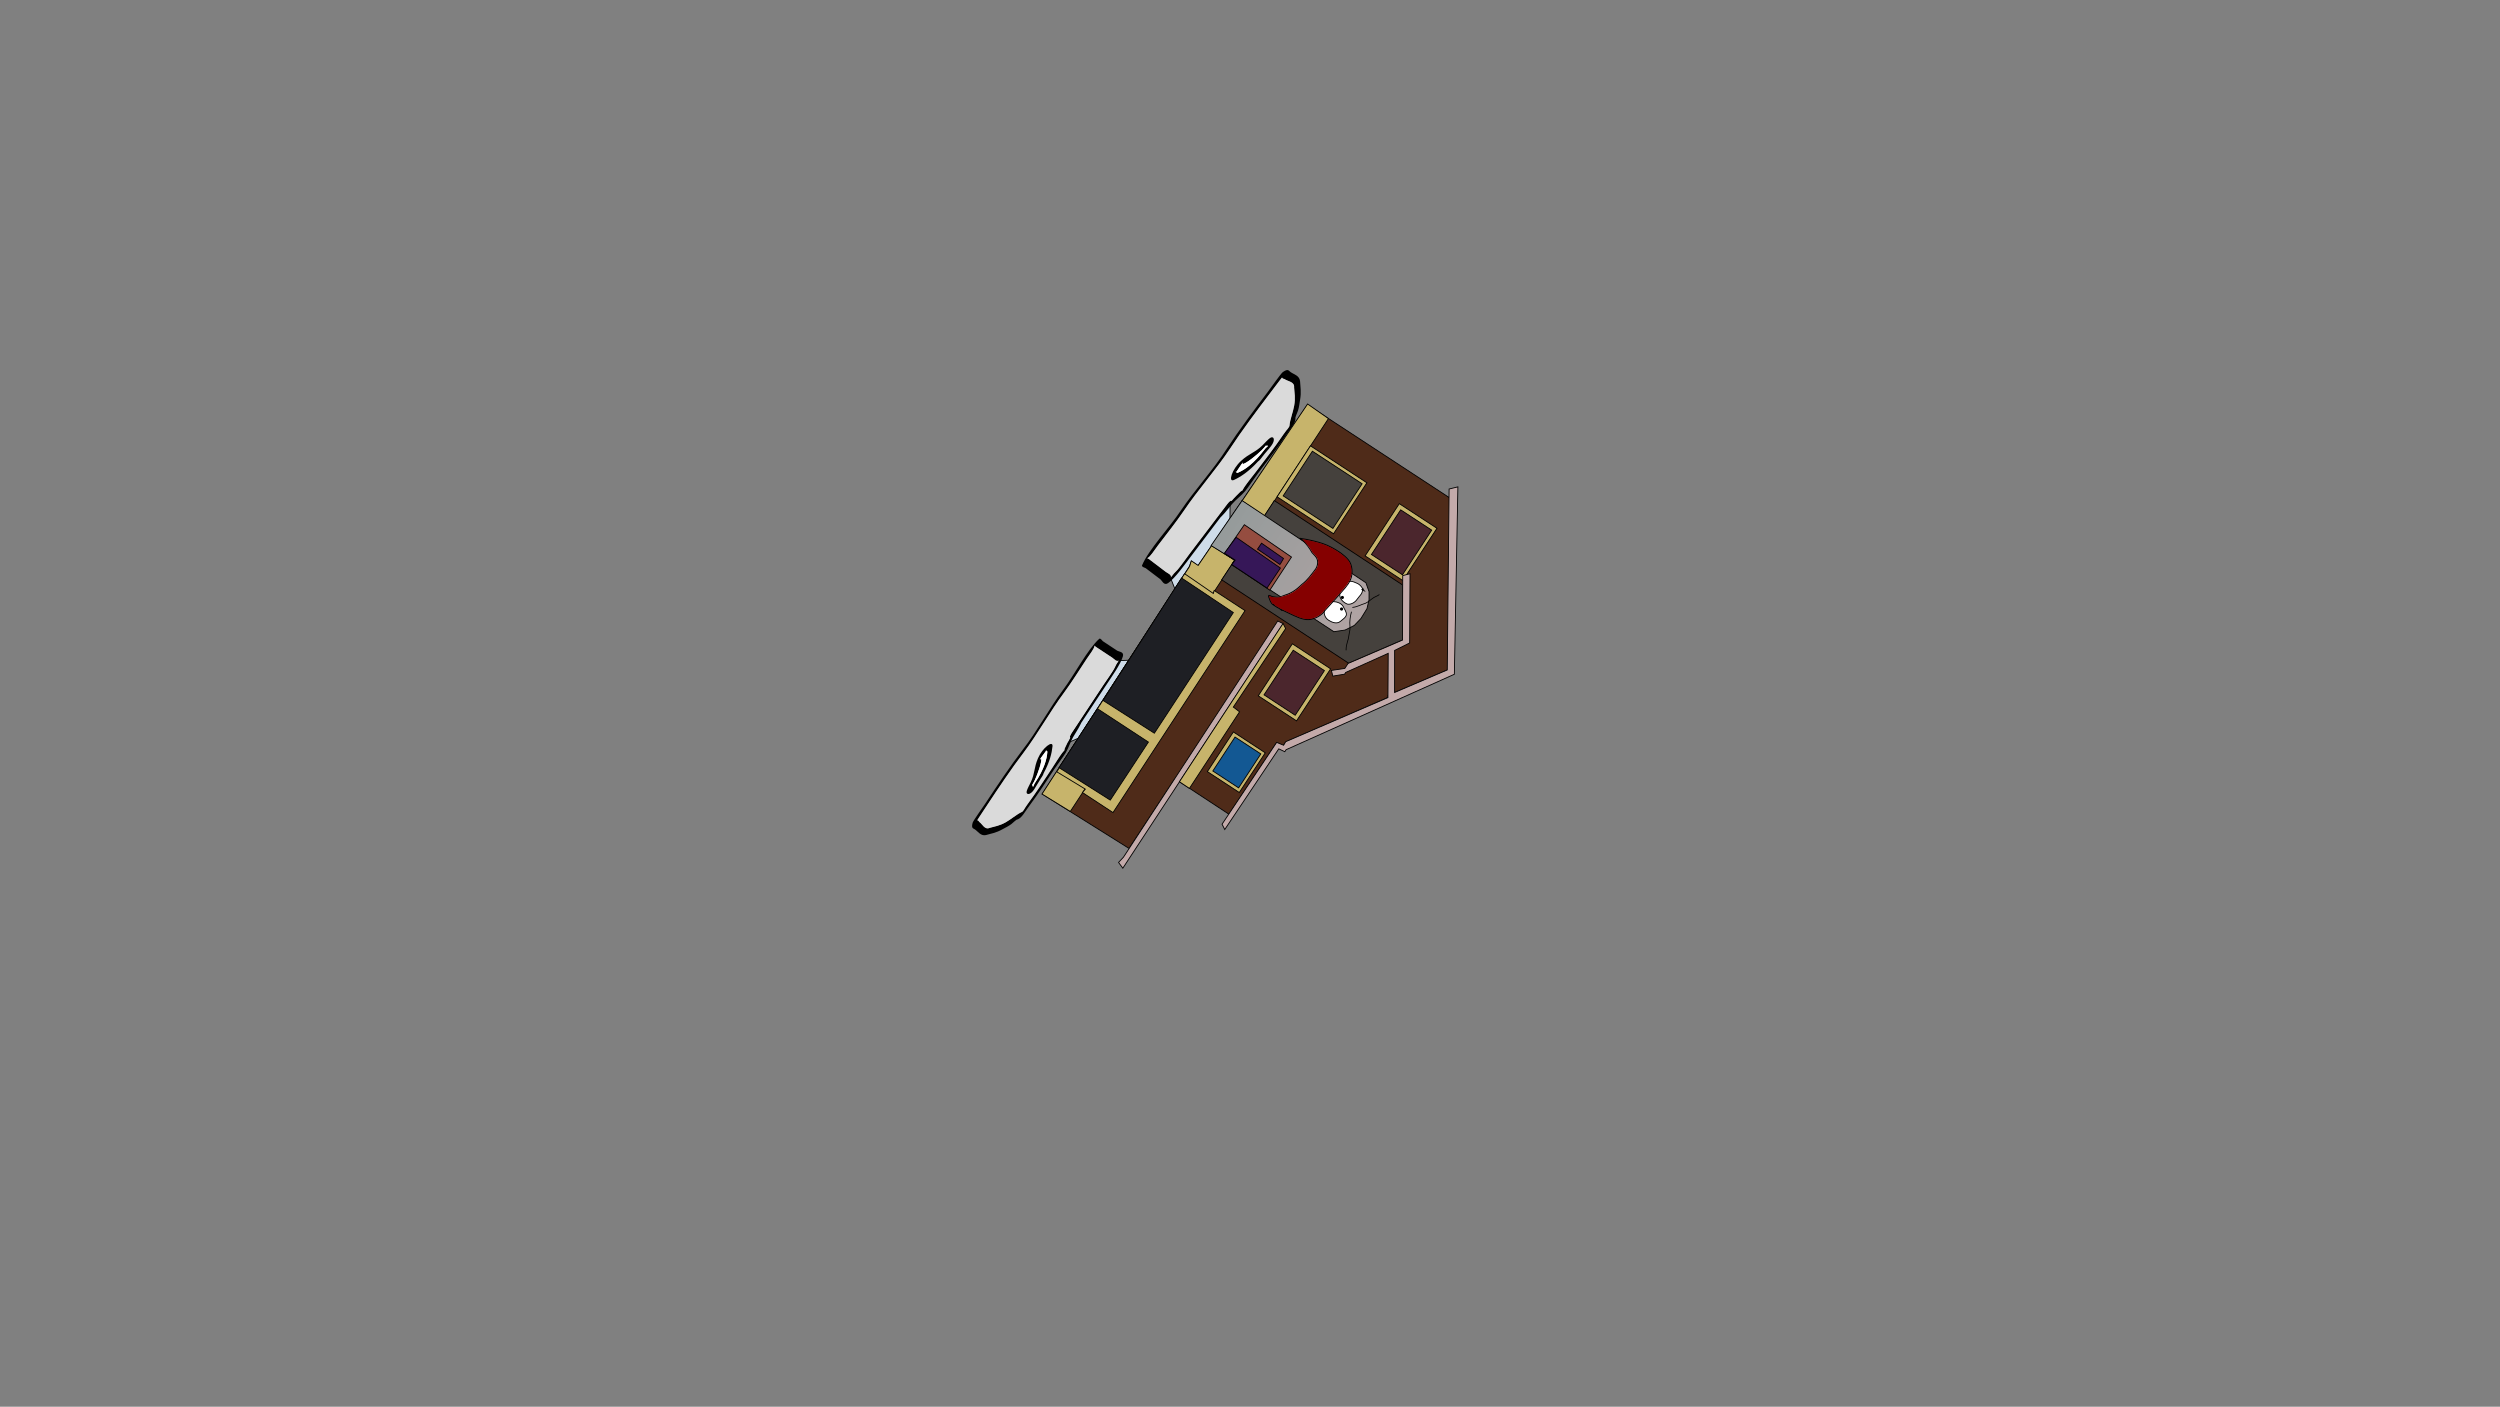 <svg version="1.1" xmlns="http://www.w3.org/2000/svg" xmlns:xlink="http://www.w3.org/1999/xlink" width="2878.25" height="1619.58" viewBox="0,0,2878.25,1619.58"><rect x="0" y="0" width="2878.25" height="1619.58" fill="#808080" stroke="none"/><defs><linearGradient x1="451.859" y1="78.639" x2="292.612" y2="-25.628" gradientUnits="userSpaceOnUse" id="color-1"><stop offset="0" stop-color="#b0a3a3"/><stop offset="1" stop-color="#959b9b"/></linearGradient></defs><g transform="translate(1117.373,629.809)"><g data-paper-data="{&quot;isPaintingLayer&quot;:true}" fill-rule="nonzero" stroke-linejoin="miter" stroke-miterlimit="10" stroke-dasharray="" stroke-dashoffset="0" style="mix-blend-mode: normal"><path d="M-1117.373,989.77v-1619.58h2878.25v1619.58z" fill="none" stroke="#000000" stroke-width="0" stroke-linecap="butt"/><g><path d="M158.215,131.185l39.65,-1.423l-4.308,59.639l-90.287,39.838z" data-paper-data="{&quot;index&quot;:null}" fill="#cedce9" stroke="#000000" stroke-width="1" stroke-linecap="round"/><path d="M111.277,225.868c1.075,-2.256 2.25,-4.396 3.458,-6.485c-0.053,-0.016 -0.104,-0.039 -0.153,-0.071c-1.178,-0.778 1.598,-4.983 1.598,-4.983c12.264,-18.57 24.528,-37.139 36.792,-55.709c3.156,-4.779 11.543,-16.316 13.166,-20.306c0.935,-2.298 1.935,-3.725 3.6,-6.362c0.188,-0.298 0.528,-0.84 0.831,-1.317c-2.165,2.183 -6.012,-2.104 -7.312,-2.963c-5.499,-3.632 -10.998,-7.263 -16.496,-10.895c-0.982,-0.648 -1.964,-1.297 -2.946,-1.945c-0.393,-0.259 -1.024,-1.738 -1.178,-0.778c-0.589,3.652 -4.897,8.692 -9.13,15.105c-8.343,12.642 -16.9,26.423 -25.735,38.415c-16.241,21.828 -30.306,47.54 -46.573,69.092c-13.835,18.062 -28.927,40.654 -41.813,60.166c-3.24,4.905 -6.479,9.81 -9.719,14.716c-0.487,0.738 -1.225,1.915 -1.987,3.135c1.402,-0.808 2.029,1.421 2.85,1.964c3.068,2.026 5.936,9.19 11.668,6.506c5.976,-1.77 10.861,-2.16 18.488,-6.45c5.627,-3.165 12.736,-9.181 17.8,-11.53c2.727,-0.959 2.821,-3.368 7.292,-9.403c9.893,-13.355 18.908,-27.349 28.357,-41.656c3.444,-5.215 7.473,-11.96 11.107,-16.818c0.767,-1.025 2.324,-2.877 3.507,-4.253c-2.41,2.356 1.156,-4.297 2.527,-7.176zM155.329,160.176c-9.269,14.034 -18.538,28.069 -27.806,42.103c-0.211,0.442 -0.421,0.885 -0.632,1.327c-2.775,5.826 -6.152,10.51 -8.835,15.299c-3.656,6.527 -4.58,11.265 -8.457,17.93c-2.227,3.829 -9.652,13.604 -13.107,18.835c-9.368,14.184 -18.498,28.503 -28.357,41.656c-5.538,7.389 -8.937,14.48 -14.042,16.274c-1.387,-0.154 -4.838,3.662 -7.101,5.355c-3.459,2.587 -7.137,4.231 -10.22,5.965c-7.643,4.298 -12.973,4.887 -19.098,6.702c-6.024,1.258 -8.936,-4.082 -12.698,-6.567c-2.08,-1.373 -4.318,-1.172 -2.526,-7.706c0.625,-2.279 12.671,-19.187 14.578,-22.073c13.292,-20.126 28.972,-43.543 43.23,-62.159c15.919,-20.284 30.409,-47.373 46.29,-68.718c12.924,-17.117 28.128,-46.67 41.64,-58.754c1.338,-1.196 3.496,2.309 4.124,2.724c5.499,3.632 10.998,7.263 16.496,10.895c1.838,1.214 8.138,1.221 6.609,6.512c-2.667,9.233 -12.688,23.19 -20.091,34.4z" data-paper-data="{&quot;index&quot;:null}" fill="#000000" stroke="none" stroke-width="1" stroke-linecap="butt"/><path d="M114.83,219.362c-1.208,2.089 -2.398,4.254 -3.472,6.51c-1.371,2.879 -4.953,9.557 -2.543,7.201c-1.183,1.377 -2.751,3.245 -3.518,4.27c-3.634,4.858 -7.705,11.66 -11.149,16.875c-9.448,14.306 -18.54,28.379 -28.433,41.735c-4.471,6.036 -4.578,8.454 -7.305,9.413c-5.064,2.349 -12.212,8.385 -17.839,11.55c-7.626,4.289 -12.54,4.673 -18.516,6.443c-5.731,2.684 -8.607,-4.513 -11.675,-6.539c-0.821,-0.542 -1.447,-2.782 -2.849,-1.974c0.762,-1.22 1.5,-2.399 1.987,-3.137c3.24,-4.905 6.481,-9.821 9.721,-14.727c12.887,-19.512 28.019,-42.21 41.853,-60.272c16.266,-21.552 30.49,-47.479 46.731,-69.307c8.835,-11.992 17.432,-25.803 25.774,-38.445c4.232,-6.413 8.547,-11.456 9.135,-15.108c0.155,-0.96 0.789,0.517 1.182,0.776c0.982,0.648 1.973,1.293 2.955,1.941c5.499,3.632 11.036,7.276 16.535,10.907c1.3,0.859 5.151,5.166 7.315,2.983c-0.304,0.477 -0.644,1.02 -0.832,1.318c-1.665,2.636 -2.665,4.068 -3.6,6.366c-1.623,3.99 -10.012,15.541 -13.168,20.32c-12.264,18.57 -24.57,37.254 -36.834,55.824c0,0 -2.788,4.226 -1.61,5.005c0.048,0.032 0.099,0.056 0.153,0.072z" data-paper-data="{&quot;noHover&quot;:false,&quot;origItem&quot;:[&quot;Path&quot;,{&quot;applyMatrix&quot;:true,&quot;segments&quot;:[[[579.60736,595.76373],[0.95609,-0.20262],[0.00646,0.07548]],[[579.61718,596],[0,-0.08208],[0,2]],[[577.61718,598],[0,0],[-8.83333,0]],[[551.11718,598],[8.83333,0],[-2.27308,0]],[[541.51161,598.28885],[1.67648,-1.19621],[-0.96568,0.68904]],[[538.61718,599],[1.23739,-0.09027],[-0.13966,0.01019]],[[537.99901,599.04541],[0.22447,-0.0134],[1.19653,0.85421]],[[538.61718,610],[0,-2.20646],[0,9.33333]],[[538.61718,638],[0,-9.33333],[0,1.66667]],[[538.61718,643],[0,-1.66667],[0,0.66667]],[[538.61718,645],[-0.35177,0.56631],[1.33831,-2.15456]],[[545.61718,644],[-3.04994,0.00386],[6.01206,-0.00761]],[[563.97058,644.43107],[-5.90478,-1.08158],[10.78253,2.15651]],[[597.04254,645.54479],[-10.6965,-2.40266],[9.00888,2.25222]],[[626.11718,648],[-9.28168,0],[2.33333,0]],[[633.11718,648],[-2.33333,0],[0.35109,0]],[[634.59021,647.90091],[-0.5707,0.05184],[-0.57412,-1.02596]],[[634.61718,643],[0,1.39387],[0,-5.20707]],[[634.21982,624.13246],[2.14282,4.67827],[-1.8936,-5.6808]],[[628.03948,607.31672],[3.08887,5.66543],[-2.2791,-4.1802]],[[620.32688,595.27881],[1.8857,4.15235],[-0.91417,-2.47477]],[[615.61718,594],[2.9771,0.57275],[-6.58756,-1.26734]],[[595.61718,593],[6.8054,0],[-2.48058,0]],[[587.61718,593],[2.40395,0.50364],[-0.50743,-0.10631]],[[585.44122,592.1748],[0.71481,0.32365],[1.30749,1.01011]],[[582.51161,594.78885],[1.25365,-0.62682],[-0.98239,0.4912]]],&quot;closed&quot;:true}],&quot;index&quot;:null}" fill="#dadada" stroke="none" stroke-width="1" stroke-linecap="butt"/><path d="M71.583,275.451c0.137,0.09 0.404,0.183 0.665,0.276c0.052,-0.277 0.187,-0.651 0.396,-1.11c0.468,-1.48 1.716,-3.37 1.716,-3.37c10.577,-16.015 13.558,-27.331 14.006,-35.165c0.067,-0.913 -0.422,-1.151 -0.839,-1.426c-0.119,-0.078 -0.281,-0.244 -0.447,-0.417c0.035,0.084 0.017,0.224 -0.092,0.461c-0.482,1.048 -6.838,8.723 -6.992,10.078c-0.046,0.407 1.172,-1.374 1.281,-1.159c1.343,2.64 -3.96,17.738 -7.272,24.693c-0.859,1.804 -1.97,3.74 -3.137,5.623c0.792,-0.514 0.318,1.254 0.716,1.517zM86.997,234.151c-0.356,-0.372 -0.7,-0.721 -0.649,-0.275c0.035,0.305 0.454,0.175 0.649,0.275zM94.387,229.256c-0.794,8.106 -3.177,18.009 -10.263,31.216c-0.26,1.508 -1.854,3.922 -1.854,3.922l-1.388,2.102c-3.144,4.76 -4.342,7.585 -7.719,12.698c-4.69,7.101 -9.734,6.133 -8.44,1.655c0.816,-2.826 3.058,-6.743 4.69,-10.17c4.831,-10.144 3.367,-16.058 8.226,-27.459c5.15,-12.084 17.271,-21.128 16.748,-13.964z" data-paper-data="{&quot;index&quot;:null}" fill="#000000" stroke="none" stroke-width="1" stroke-linecap="butt"/><path d="M72.185,275.909c-0.262,-0.093 -0.539,-0.178 -0.675,-0.268c-0.398,-0.263 0.058,-2.019 -0.735,-1.505c1.167,-1.883 2.29,-3.826 3.149,-5.63c3.312,-6.956 8.673,-22.105 7.33,-24.745c-0.109,-0.215 -1.299,1.298 -1.253,0.891c0.154,-1.355 6.573,-9.092 7.055,-10.139c0.109,-0.237 0.126,-0.376 0.091,-0.46c0.166,0.173 0.336,0.332 0.455,0.411c0.417,0.276 0.926,0.501 0.86,1.414c-0.449,7.835 -3.581,19.53 -14.157,35.545c0,0 -1.256,1.897 -1.724,3.377c-0.208,0.459 -0.344,0.834 -0.396,1.11z" data-paper-data="{&quot;noHover&quot;:false,&quot;origItem&quot;:[&quot;Path&quot;,{&quot;applyMatrix&quot;:true,&quot;segments&quot;:[[[607.563,601.99816],[0.02649,0.38155],[-0.10299,0.15484]],[[607.10872,602.39727],[0.1976,-0.11227],[-0.59254,0.60273]],[[605.61718,603],[0,0],[-7.618,0]],[[590.90604,613.89443],[2.69308,-5.58508],[-0.31682,0.63364]],[[590.61718,616],[0,-0.70843],[0,0.20156]],[[590.57685,616.85325],[0.02106,-0.33136],[0.02013,-0.10671]],[[590.74964,616.60263],[-0.10238,0.05628],[0.45234,-0.24865]],[[595.61718,617],[-0.48256,0.87548],[0.14503,-0.26312]],[[594.95308,616.3906],[-0.04725,0.29671],[0.58086,-3.64773]],[[604.72276,605.71115],[-3.02833,1.51416],[0.78545,-0.39273]],[[607.27135,605.03032],[-0.87898,0.0905],[-0.34365,-0.53523]],[[607.61718,603],[0,0.6759],[0,-0.23192]]],&quot;closed&quot;:true}],&quot;index&quot;:null}" fill="#ffffff" stroke="none" stroke-width="1" stroke-linecap="butt"/><path d="M298.772,-52.57l-0.41,98.685l-52.94,27.798l-14.551,-36.91z" data-paper-data="{&quot;index&quot;:null}" fill="#cedce9" stroke="#000000" stroke-width="1" stroke-linecap="round"/><path d="M305.804,-58.931c2.422,-2.41 7.875,-8.38 6.352,-5.107c0.97,-1.685 2.287,-3.917 3.05,-5.057c3.616,-5.401 8.999,-11.871 13.043,-17.206c11.096,-14.637 22.029,-28.725 32.006,-43.473c4.509,-6.665 6.909,-7.617 6.908,-10.714c0.572,-5.953 4.123,-15.277 5.319,-22.089c1.621,-9.232 0.277,-14.308 -0.059,-20.976c0.674,-6.746 -7.586,-7.096 -10.725,-9.476c-0.84,-0.637 -3.316,-0.478 -2.998,-2.181c-0.962,1.204 -1.889,2.368 -2.461,3.123c-3.804,5.019 -7.609,10.037 -11.413,15.056c-15.133,19.963 -32.593,43.25 -45.924,63.655c-15.991,24.104 -36.97,47.463 -53.25,71.639c-8.975,13.194 -19.857,26.744 -29.664,39.671c-4.975,6.558 -8.535,12.705 -12.016,14.599c-0.915,0.498 0.804,0.609 1.206,0.914c1.005,0.762 2.009,1.523 3.014,2.285c5.626,4.265 11.252,8.529 16.877,12.794c1.33,1.008 7.031,3.371 5.595,6.335c0.374,-0.477 0.801,-1.013 1.035,-1.309c2.072,-2.62 3.158,-4.138 5.148,-5.9c3.454,-3.059 12.129,-15.639 15.835,-20.528c14.402,-18.999 28.804,-37.997 43.206,-56.996c0,0 3.261,-4.302 4.466,-3.388c0.049,0.038 0.091,0.081 0.126,0.129c1.681,-1.964 3.425,-3.913 5.323,-5.801zM255.094,8.952c-8.694,11.469 -19.233,26.56 -27.614,32.539c-4.803,3.426 -7.051,-2.936 -8.932,-4.362c-5.626,-4.265 -11.252,-8.529 -16.877,-12.794c-0.642,-0.487 -4.952,-1.421 -4.219,-3.198c7.404,-17.952 31.859,-43.829 44.558,-62.978c15.919,-23.64 38.138,-47.92 52.972,-71.221c13.739,-21.031 31.825,-45.206 47.434,-65.796c2.239,-2.954 15.039,-21.141 17.119,-22.583c5.965,-4.135 6.558,-1.802 8.686,-0.189c3.848,2.917 10.281,3.96 11.152,10.495c0.345,6.835 1.646,12.43 0.021,21.682c-0.655,3.732 -1.008,8.033 -2.392,12.449c-0.906,2.889 -3.534,7.734 -2.885,9.081c0.002,5.797 -5.954,11.753 -11.45,19.978c-9.784,14.641 -21.005,28.961 -32.006,43.473c-4.057,5.352 -11.294,16.332 -14.37,19.945c-5.356,6.289 -9.815,8.908 -15.11,14.925c-3.885,4.415 -7.417,9.494 -12.317,14.37c-0.372,0.37 -0.744,0.74 -1.116,1.111c-10.885,14.359 -21.769,28.717 -32.654,43.076z" data-paper-data="{&quot;index&quot;:null}" fill="#000000" stroke="none" stroke-width="1" stroke-linecap="butt"/><path d="M300.494,-53.026c-0.035,-0.048 -0.077,-0.091 -0.127,-0.129c-1.206,-0.914 -4.484,3.407 -4.484,3.407c-14.402,18.999 -28.905,38.08 -43.307,57.079c-3.706,4.889 -12.395,17.475 -15.849,20.534c-1.99,1.762 -3.08,3.282 -5.152,5.902c-0.234,0.296 -0.662,0.832 -1.036,1.309c1.436,-2.964 -4.287,-5.322 -5.617,-6.331c-5.626,-4.265 -11.278,-8.564 -16.904,-12.828c-1.005,-0.762 -2.009,-1.534 -3.013,-2.296c-0.402,-0.305 -2.12,-0.421 -1.205,-0.918c3.481,-1.894 7.042,-8.048 12.017,-14.606c9.807,-12.927 20.704,-26.527 29.68,-39.721c16.28,-24.176 37.419,-47.773 53.411,-71.876c13.331,-20.405 30.883,-43.77 46.016,-63.733c3.804,-5.019 7.619,-10.043 11.423,-15.061c0.572,-0.755 1.502,-1.92 2.463,-3.124c-0.318,1.704 2.168,1.54 3.008,2.177c3.139,2.379 11.435,2.725 10.761,9.471c0.337,6.668 1.697,11.77 0.076,21.002c-1.196,6.812 -4.754,16.181 -5.325,22.134c0.001,3.097 -2.405,4.066 -6.913,10.731c-9.977,14.747 -20.963,28.941 -32.058,43.578c-4.044,5.335 -9.47,11.868 -13.086,17.268c-0.763,1.14 -2.093,3.389 -3.063,5.074c1.523,-3.274 -3.95,2.722 -6.372,5.131c-1.898,1.889 -3.662,3.861 -5.343,5.825z" data-paper-data="{&quot;noHover&quot;:false,&quot;origItem&quot;:[&quot;Path&quot;,{&quot;applyMatrix&quot;:true,&quot;segments&quot;:[[[579.60736,595.76373],[0.95609,-0.20262],[0.00646,0.07548]],[[579.61718,596],[0,-0.08208],[0,2]],[[577.61718,598],[0,0],[-8.83333,0]],[[551.11718,598],[8.83333,0],[-2.27308,0]],[[541.51161,598.28885],[1.67648,-1.19621],[-0.96568,0.68904]],[[538.61718,599],[1.23739,-0.09027],[-0.13966,0.01019]],[[537.99901,599.04541],[0.22447,-0.0134],[1.19653,0.85421]],[[538.61718,610],[0,-2.20646],[0,9.33333]],[[538.61718,638],[0,-9.33333],[0,1.66667]],[[538.61718,643],[0,-1.66667],[0,0.66667]],[[538.61718,645],[-0.35177,0.56631],[1.33831,-2.15456]],[[545.61718,644],[-3.04994,0.00386],[6.01206,-0.00761]],[[563.97058,644.43107],[-5.90478,-1.08158],[10.78253,2.15651]],[[597.04254,645.54479],[-10.6965,-2.40266],[9.00888,2.25222]],[[626.11718,648],[-9.28168,0],[2.33333,0]],[[633.11718,648],[-2.33333,0],[0.35109,0]],[[634.59021,647.90091],[-0.5707,0.05184],[-0.57412,-1.02596]],[[634.61718,643],[0,1.39387],[0,-5.20707]],[[634.21982,624.13246],[2.14282,4.67827],[-1.8936,-5.6808]],[[628.03948,607.31672],[3.08887,5.66543],[-2.2791,-4.1802]],[[620.32688,595.27881],[1.8857,4.15235],[-0.91417,-2.47477]],[[615.61718,594],[2.9771,0.57275],[-6.58756,-1.26734]],[[595.61718,593],[6.8054,0],[-2.48058,0]],[[587.61718,593],[2.40395,0.50364],[-0.50743,-0.10631]],[[585.44122,592.1748],[0.71481,0.32365],[1.30749,1.01011]],[[582.51161,594.78885],[1.25365,-0.62682],[-0.98239,0.4912]]],&quot;closed&quot;:true}],&quot;index&quot;:null}" fill="#dadada" stroke="none" stroke-width="1" stroke-linecap="butt"/><path d="M341.787,-116.68c-0.407,-0.309 -2.025,0.8 -1.788,-0.184c-1.488,1.849 -3.048,3.66 -4.566,5.17c-5.85,5.821 -19.22,16.55 -22.366,16.133c-0.256,-0.034 1.111,-1.898 0.715,-1.707c-1.315,0.638 -6.809,9.791 -7.697,10.651c-0.201,0.194 -0.336,0.263 -0.433,0.257c0.234,0.106 0.459,0.211 0.58,0.303c0.427,0.324 0.842,0.733 1.74,0.341c7.757,-3.24 18.131,-10.278 30.552,-26.663c0,0 1.466,-1.934 2.795,-2.933c0.39,-0.374 0.72,-0.644 0.981,-0.795c-0.187,-0.231 -0.376,-0.468 -0.516,-0.574zM305.029,-86.97c-0.469,0.106 0.006,0.33 0.508,0.558c-0.171,-0.161 -0.188,-0.631 -0.508,-0.558zM303.22,-77.203c-7.053,3.076 -2.226,-12.389 8.153,-21.892c9.793,-8.966 16.29,-9.591 24.821,-18.08c2.882,-2.868 6.043,-6.527 8.608,-8.357c4.065,-2.9 6.837,1.853 1.33,9.117c-3.965,5.231 -6.394,7.447 -10.086,12.317l-1.63,2.151c0,0 -1.872,2.469 -3.303,3.269c-10.825,11.858 -19.985,17.79 -27.893,21.475z" data-paper-data="{&quot;index&quot;:null}" fill="#000000" stroke="none" stroke-width="1" stroke-linecap="butt"/><path d="M342.464,-116.235c-0.261,0.151 -0.591,0.421 -0.981,0.795c-1.329,0.999 -2.799,2.943 -2.799,2.943c-12.421,16.385 -23.124,23.71 -30.882,26.95c-0.898,0.392 -1.307,-0.042 -1.734,-0.366c-0.121,-0.092 -0.343,-0.207 -0.577,-0.313c0.097,0.005 0.231,-0.061 0.432,-0.256c0.887,-0.859 6.422,-10.098 7.736,-10.736c0.395,-0.192 -0.711,1.549 -0.455,1.583c3.146,0.417 16.547,-10.388 22.397,-16.21c1.517,-1.51 3.081,-3.336 4.569,-5.185c-0.238,0.984 1.374,-0.102 1.782,0.207c0.14,0.106 0.325,0.355 0.511,0.587z" data-paper-data="{&quot;noHover&quot;:false,&quot;origItem&quot;:[&quot;Path&quot;,{&quot;applyMatrix&quot;:true,&quot;segments&quot;:[[[607.563,601.99816],[0.02649,0.38155],[-0.10299,0.15484]],[[607.10872,602.39727],[0.1976,-0.11227],[-0.59254,0.60273]],[[605.61718,603],[0,0],[-7.618,0]],[[590.90604,613.89443],[2.69308,-5.58508],[-0.31682,0.63364]],[[590.61718,616],[0,-0.70843],[0,0.20156]],[[590.57685,616.85325],[0.02106,-0.33136],[0.02013,-0.10671]],[[590.74964,616.60263],[-0.10238,0.05628],[0.45234,-0.24865]],[[595.61718,617],[-0.48256,0.87548],[0.14503,-0.26312]],[[594.95308,616.3906],[-0.04725,0.29671],[0.58086,-3.64773]],[[604.72276,605.71115],[-3.02833,1.51416],[0.78545,-0.39273]],[[607.27135,605.03032],[-0.87898,0.0905],[-0.34365,-0.53523]],[[607.61718,603],[0,0.6759],[0,-0.23192]]],&quot;closed&quot;:true}],&quot;index&quot;:null}" fill="#ffffff" stroke="none" stroke-width="1" stroke-linecap="butt"/><g stroke="#000000" stroke-width="1"><path d="M254.271,16.266l7.527,5.399l126.125,-185.458l163.986,107.368l-2.729,197.895l-68.685,29.295l0.088,2.411l-117.389,51.066l-3.266,4.294l-7.436,-3.456l-54.948,82.535l-62.227,-40.9l-52.811,80.273l-99.976,-62.634l169.417,-261.994z" data-paper-data="{&quot;index&quot;:null}" fill="#4f2b19" stroke-linecap="round"/><path d="M82.282,284.349l169.942,-262.102l1.932,-6.423l7.883,5.319l15.596,-22.894l26.665,16.674l-189.445,289.498z" data-paper-data="{&quot;index&quot;:null}" fill="#c7b46b" stroke-linecap="round"/><path d="M412.06,-147.886l-74,112.79l-25.518,-17.963l75.519,-111.638z" data-paper-data="{&quot;index&quot;:null}" fill="#c7b46b" stroke-linecap="round"/><path d="M435.39,133.805l-146.234,-96.059l15.062,-22.773l-26.275,-16.576l34.575,-51.419l25.522,17.495l10.162,-15.521l1.476,-2.486l147.93,97.327l0.087,63.131z" data-paper-data="{&quot;index&quot;:null}" fill="#45413d" stroke-linecap="round"/><path d="M417.43,96.891l-116.678,-76.394l3.345,-5.341l-27.161,-16.842l35.715,-51.771l142.55,94.589l3.618,10.214l-0.037,9.546l-2.351,10.071l-7.016,11.41l-7.593,7.894l-10.594,5.302l-13.091,1.941z" data-paper-data="{&quot;index&quot;:null}" fill="url(#color-1)" stroke-linecap="round"/><path d="M300.862,20.098l3.308,-5.052l-11.812,-7.42l22.889,-33.339l54.26,37.252l-24.951,38.108z" data-paper-data="{&quot;index&quot;:null}" fill="#954d40" stroke-linecap="round"/><path d="M300.825,20.231l3.842,-5.173l-12.376,-7.946l13.5,-18.305l50.934,35.388l-15.384,23.033z" data-paper-data="{&quot;index&quot;:null}" fill="#361758" stroke-linecap="round"/><path d="M356.152,20.055l-25.734,-17.634l4.636,-6.849l25.272,17.645l-3.421,5.919z" data-paper-data="{&quot;index&quot;:null}" fill="#361758" stroke-linecap="round"/><path d="M280.534,49.988l35.498,23.242l-152.008,232.474l-35.216,-23.057l3.335,-3.936l-32.859,-19.945l147.189,-228.046l33.015,22.715z" data-paper-data="{&quot;index&quot;:null}" fill="#c7b46b" stroke-linecap="round"/><path d="M242.954,35.634l59.606,39.811l-90.935,138.887l-59.018,-37.7z" data-paper-data="{&quot;index&quot;:null}" fill="#1e1f24" stroke-linecap="round"/><path d="M146.091,186.12l58.693,38.428l-43.896,66.812l-59.02,-37.388z" data-paper-data="{&quot;index&quot;:null}" fill="#1e1f24" stroke-linecap="round"/><path d="M176.069,357.053l177.573,-271.906l6.337,3.051l-184.647,281.552l-3.869,-5.2l-1.019,-1.452z" data-paper-data="{&quot;index&quot;:null}" fill="#c3aaaa" stroke-linecap="round"/><path d="M240.478,270.252l119.337,-182.266l2.976,5.871l-60.231,90.373l7.172,5.48l-57.739,88.186z" data-paper-data="{&quot;index&quot;:null}" fill="#c7b46b" stroke-linecap="round"/><path d="M302.595,212.875l36.726,24.046l-29.914,45.688l-36.726,-24.046z" data-paper-data="{&quot;index&quot;:null}" fill="#c7b46b" stroke-linecap="butt"/><path d="M304.529,218.773l29.679,19.432l-25.571,39.056l-29.679,-19.432z" data-paper-data="{&quot;index&quot;:null}" fill="#135893" stroke-linecap="butt"/><path d="M370.503,111.384l44.057,28.846l-39.226,59.91l-44.057,-28.846z" data-paper-data="{&quot;index&quot;:null}" fill="#c7b46b" stroke-linecap="butt"/><path d="M371.543,118.803l35.872,23.487l-33.629,51.362l-35.872,-23.487z" data-paper-data="{&quot;index&quot;:null}" fill="#4b262d" stroke-linecap="butt"/><path d="M493.634,-49.965l43.369,28.395l-39.37,60.131l-43.369,-28.395z" data-paper-data="{&quot;index&quot;:null}" fill="#c7b46b" stroke-linecap="butt"/><path d="M495.225,-42.818l35.706,23.378l-33.661,51.411l-35.706,-23.378z" data-paper-data="{&quot;index&quot;:null}" fill="#4b262d" stroke-linecap="butt"/><path d="M360.461,228.205l2.376,-4.092l117.719,-50.798l0.317,-50.942l-48.908,22.004l-1.294,1.977l-13.591,2.241l-1.62,-6.552l15.439,-2.287l3.739,-5.711l62.697,-26.94l0.246,-74.209l8.403,-2.187l-0.406,79.701l-17.299,8.6l-0.05,48.45l60.628,-25.94l2.133,-208.326l10.11,-2.48l-4.062,215.746l-193.725,86.858l-1.51,2.306l-6.939,-3.288l-62.169,92.869l-3.116,-6.119l62.878,-94.183z" data-paper-data="{&quot;index&quot;:null}" fill="#c3aaaa" stroke-linecap="round"/><path d="M391.354,-116.511l64.982,42.546l-38.421,58.682l-64.982,-42.546z" data-paper-data="{&quot;index&quot;:null}" fill="#c7b46b" stroke-linecap="butt"/><path d="M393.596,-110.306l57.247,37.482l-33.645,51.387l-57.247,-37.482z" data-paper-data="{&quot;index&quot;:null}" fill="#45413d" stroke-linecap="butt"/></g><path d="M431.675,80.323c-1.405,2.022 -3.897,3.437 -5.663,5.107c-4.132,3.609 -9.707,1.421 -13.751,-1.139c-4.302,-2.805 -6.041,-7.835 -4.674,-12.722c1.426,-4.009 5.712,-8.832 10.256,-8.736c3.909,0.082 9.024,1.85 11.134,5.458c1.56,3.638 4.209,6.32 3.7,10.142c-0.274,0.66 -0.596,1.303 -1.003,1.889z" data-paper-data="{&quot;noHover&quot;:false,&quot;origItem&quot;:[&quot;Path&quot;,{&quot;applyMatrix&quot;:true,&quot;segments&quot;:[[[445.39041,221.44036],[1.52724,-0.28876],[-7.5619,3.62864]],[[431.40475,240.19578],[4.76177,-7.1739],[-4.05124,8.13908]],[[434.7173,266.85895],[-4.50777,-7.21123],[5.2386,8.38318]],[[462.72964,275.08447],[-8.99419,2.18279],[10.52051,-3.33503]],[[480.23855,251.50606],[0.02148,11.17046],[-0.15839,-10.40801]],[[465.98548,225.22958],[11.49015,3.21826],[-5.14324,-1.22327]],[[450.00678,221.01818],[5.35276,0.14784],[-1.55103,-0.04284]]],&quot;closed&quot;:true}]}" fill="#ffffff" stroke="#000000" stroke-width="1" stroke-linecap="butt"/><path d="M451.364,48.019c-0.444,0.12 -0.323,0.565 -0.323,0.565c1.215,4.485 -3.751,8.156 -6.125,11.767c-2.165,3.315 -6.973,6.181 -10.985,5.379c-4.513,-1.747 -9.172,-5.96 -8.827,-11.254c-0.114,-4.686 1.515,-8.49 4.9,-11.689c1.876,-0.847 3.783,-3.035 5.87,-3.306c2.532,-0.329 5.1,0.387 7.342,1.516c3.523,1.101 5.709,2.961 7.732,6.034c0.327,0.497 0.633,0.79 0.833,1.073c-0.087,-0.08 -0.22,-0.137 -0.416,-0.084z" data-paper-data="{&quot;noHover&quot;:false,&quot;origItem&quot;:[&quot;Path&quot;,{&quot;applyMatrix&quot;:true,&quot;segments&quot;:[[[367.48315,222.78638],[-0.04147,0.25407],[-0.27721,0.70074]],[[366.52816,225.57344],[0.51474,-1.18819],[-3.18099,7.34275]],[[364.7803,246.76473],[-2.19334,-7.72156],[0.61652,5.42378]],[[370.74669,261.87635],[-3.61458,-4.21536],[2.97952,3.47475]],[[383.71302,268.58734],[-3.77522,-2.4041],[9.85323,2.3476]],[[410.7181,263.59834],[-8.39124,5.79088],[10.04451,-5.68021]],[[420.65425,234.23446],[2.19728,10.29429],[-3.32016,-8.25703]],[[397.85054,220.71706],[8.61098,-0.01008],[-9.39899,-0.01845]],[[369.23811,223.55955],[6.71239,-7.5542],[0,0]],[[367.82634,223.64259],[0.74741,0.66436],[-0.32962,-0.293]]],&quot;closed&quot;:true}]}" fill="#ffffff" stroke="#000000" stroke-width="1" stroke-linecap="butt"/><path d="M428.178,69.804c0.85,0.556 1.088,1.696 0.531,2.546c-0.556,0.85 -1.696,1.088 -2.546,0.531c-0.85,-0.556 -1.088,-1.696 -0.531,-2.546c0.556,-0.85 1.696,-1.088 2.546,-0.531z" fill="#000000" stroke="none" stroke-width="0.5" stroke-linecap="butt"/><path d="M429.106,56.521c0.85,0.556 1.088,1.696 0.531,2.546c-0.556,0.85 -1.696,1.088 -2.546,0.531c-0.85,-0.556 -1.088,-1.696 -0.531,-2.546c0.556,-0.85 1.696,-1.088 2.546,-0.531z" fill="#000000" stroke="none" stroke-width="0.5" stroke-linecap="butt"/><path d="M470.821,54.555c0.285,0.361 -0.075,0.646 -0.075,0.646l-0.267,0.209c-0.2,0.133 -0.401,0.266 -0.601,0.399c-1.652,1.138 -3.593,1.61 -5.246,2.664c-3.254,2.076 -6.231,5.066 -9.753,6.692c-5.156,1.474 -9.427,4.236 -14.903,4.76c0,0 -0.458,0.044 -0.501,-0.414c-0.044,-0.458 0.414,-0.501 0.414,-0.501c5.39,-0.512 9.59,-3.271 14.67,-4.706c3.454,-1.607 6.377,-4.572 9.579,-6.606c1.653,-1.05 3.579,-1.516 5.224,-2.65c0.203,-0.135 0.405,-0.269 0.608,-0.404l0.205,-0.164c0,0 0.361,-0.285 0.646,0.075z" fill="#000000" stroke="none" stroke-width="0.5" stroke-linecap="butt"/><path d="M432.307,119.053c-0.457,-0.053 -0.403,-0.51 -0.403,-0.51l0.022,-0.155c-0.01,-3.503 0.711,-6.761 1.74,-10.078c1.09,-2.826 1.17,-5.596 1.812,-8.516c0.667,-3.033 1.222,-5.614 0.891,-8.754c-0.563,-5.35 0.32,-11.178 1.684,-16.368c0,0 0.117,-0.445 0.562,-0.327c0.445,0.117 0.327,0.562 0.327,0.562c-1.344,5.074 -2.209,10.804 -1.658,16.037c0.341,3.236 -0.217,5.923 -0.908,9.048c-0.653,2.953 -0.735,5.759 -1.842,8.621c-0.997,3.202 -1.739,6.379 -1.689,9.768l-0.028,0.269c0,0 -0.053,0.457 -0.51,0.403z" fill="#000000" stroke="none" stroke-width="0.5" stroke-linecap="butt"/><path d="M348.386,65.719c0.041,-0.099 0.12,-0.198 0.261,-0.28c0.51,-0.297 0.807,0.213 0.807,0.213c0.436,0.763 1.046,1.38 1.742,1.913c1.499,0.887 3.041,1.703 4.511,2.628c3.812,2.053 7.797,3.853 11.713,5.692c6.425,3.017 14.906,7.59 22.209,7.026c6.415,-0.479 14.335,-4.706 17.917,-10.184c5.16,-6.06 10.876,-11.685 16.042,-17.837c4.643,-5.52 10.416,-10.843 13.319,-17.606c2.836,-6.555 2.267,-16.528 -2.382,-22.098c-4.973,-5.995 -12.113,-10.406 -18.868,-14.088c-6.732,-3.671 -13.364,-5.674 -20.796,-7.496c-4.302,-1.055 -8.671,-1.941 -13.05,-2.627c1.033,0.819 2.08,1.961 2.458,2.386c3.367,3.778 6.991,8.244 9.376,12.717c1.709,2.036 3.937,3.784 5.249,6.122c2.4,4.276 1.374,10.32 -1.426,13.94c-4.914,6.346 -8.913,12.346 -15.428,17.235c-6.081,5.977 -11.961,10.273 -20.119,12.675c-4.162,1.224 -6.751,2.392 -11.136,1.867c-1.791,-0.215 -3.344,-0.17 -5.072,-0.761c-0.678,-0.232 -1.279,-1.242 -1.93,-0.944c-0.256,0.117 -0.046,0.562 -0.036,0.843c1.07,2.636 2.231,6.842 4.603,8.636c0.012,0.009 0.025,0.019 0.037,0.028zM350.686,68.629c-1.06,-0.619 -2.1,-1.271 -3.077,-2.02c-2.593,-1.987 -3.893,-6.411 -5.02,-9.329c0.005,-0.848 -0.217,-1.705 0.841,-2.194c0.758,-0.35 3.376,1.331 4.277,1.494c1.926,0.347 5.769,0.971 7.675,0.628c1.899,-0.342 4.253,-1.716 6.207,-2.29c8.003,-2.351 13.705,-6.587 19.682,-12.438c6.441,-4.868 10.39,-10.768 15.265,-17.063c2.495,-3.22 3.542,-8.792 1.341,-12.622c-1.321,-2.298 -3.526,-4.032 -5.209,-6.059c-2.454,-4.604 -6.271,-9.799 -10.03,-13.439c-1.075,-1.041 -2.29,-1.623 -3.234,-2.619l-0.13,0.141l-0.512,-0.472c-0.215,-0.191 -0.263,-0.516 -0.101,-0.763c0.141,-0.215 0.399,-0.308 0.635,-0.25l0.957,0.213c4.994,0.717 9.988,1.707 14.891,2.909c7.529,1.846 14.257,3.887 21.079,7.606c6.894,3.758 14.127,8.263 19.211,14.37c4.916,5.938 5.568,16.331 2.558,23.32c-2.984,6.878 -8.776,12.265 -13.499,17.897c-5.155,6.137 -10.84,11.751 -16.002,17.786c-3.773,5.754 -12.038,10.141 -18.772,10.653c-7.542,0.555 -16.156,-4.015 -22.799,-7.134c-2.585,-1.214 -5.2,-2.412 -7.775,-3.675c-0.026,0.066 -0.067,0.134 -0.13,0.204c-0.394,0.439 -0.833,0.044 -0.833,0.044l-0.259,-0.233c-0.845,-0.76 -1.758,-1.418 -2.706,-2.025c-0.347,-0.186 -0.692,-0.375 -1.036,-0.566c-1.18,-0.654 -2.411,-1.282 -3.492,-2.073z" fill="#000000" stroke="none" stroke-width="0.5" stroke-linecap="butt"/><path d="M348.298,65.72c-2.372,-1.794 -3.537,-6.011 -4.607,-8.647c-0.01,-0.281 -0.107,-0.763 0.148,-0.88c0.651,-0.298 1.252,0.71 1.929,0.942c1.729,0.591 3.281,0.543 5.071,0.758c4.384,0.525 6.972,-0.647 11.134,-1.871c8.158,-2.402 13.93,-6.653 20.01,-12.631c6.515,-4.889 10.59,-10.962 15.503,-17.308c2.801,-3.62 3.794,-9.55 1.394,-13.827c-1.312,-2.338 -3.529,-4.084 -5.238,-6.121c-2.385,-4.473 -5.997,-8.94 -9.364,-12.718c-0.378,-0.425 -1.448,-1.682 -2.481,-2.501c4.379,0.687 8.764,1.571 13.066,2.626c7.432,1.822 14.09,3.833 20.823,7.504c6.755,3.683 13.916,8.114 18.889,14.109c4.649,5.571 5.226,15.57 2.39,22.125c-2.904,6.763 -8.682,12.115 -13.325,17.635c-5.167,6.152 -10.911,11.805 -16.071,17.865c-3.581,5.478 -11.53,9.71 -17.945,10.189c-7.302,0.564 -15.814,-4.019 -22.238,-7.036c-3.916,-1.839 -7.913,-3.651 -11.725,-5.703c-1.469,-0.925 -3.015,-1.746 -4.514,-2.633c-0.696,-0.532 -1.307,-1.152 -1.743,-1.915c0,0 -0.297,-0.51 -0.807,-0.213c-0.141,0.082 -0.118,0.121 -0.159,0.221c-0.012,-0.009 -0.127,0.041 -0.139,0.031z" data-paper-data="{&quot;noHover&quot;:false,&quot;origItem&quot;:[&quot;Path&quot;,{&quot;applyMatrix&quot;:true,&quot;selected&quot;:true,&quot;segments&quot;:[[[232.19461,212.14511],[-0.00101,0.01539],[-0.10551,0.02015]],[[231.81762,212.07989],[0.14581,0.07291],[-0.52759,-0.26379]],[[231.55383,211.28851],[0,0],[0.39958,-0.78262]],[[232.20017,208.7837],[-0.06434,0.87376],[-0.07952,-1.74]],[[231.92809,203.57033],[0.03071,1.7361],[-0.3708,-4.31366]],[[230.27432,190.65269],[0.60655,4.28372],[-0.9951,-7.0279]],[[223.98699,168.22391],[4.47198,5.80047],[-3.91497,-5.10478]],[[205.65259,158.81293],[6.54492,-0.00462],[-7.89713,-0.99763]],[[181.94196,155.16214],[7.97692,0.95299],[-7.16188,-0.86099]],[[159.91613,153.6631],[7.24853,-1.27507],[-7.03745,1.2182]],[[142.73288,167.76056],[2.11385,-6.94103],[-2.29122,7.44456]],[[141.2817,191.26338],[-0.61909,-7.66866],[0.61682,7.64329]],[[146.40176,212.76764],[-2.54663,-7.21545],[1.47404,4.17645]],[[151.3524,225.12502],[-1.8244,-4.03987],[0.11936,-1.31333]],[[152.00198,221.76167],[-0.14796,0.54912],[1.31649,-4.88604]],[[157.50558,206.95143],[-2.43547,4.44542],[0.76734,-2.54542]],[[159.75223,199.20632],[-1.23712,2.37816],[2.26296,-4.35017]],[[172.19594,192.76384],[-4.5626,-0.36032],[8.00072,0.6346]],[[195.06609,196.23023],[-7.65888,-2.77289],[8.33149,1.81296]],[[216.69105,206.11895],[-6.47829,-5.5094],[3.30369,2.81139]],[[224.35284,214.41253],[-1.96205,-3.95589],[0.80132,1.61562]],[[226.49483,219.07286],[-0.4526,-1.7699],[0.17738,0.69366]],[[226.76241,221.20407],[-0.60611,-0.38112],[0.23801,0.14966]],[[227.48732,220.77288],[-0.22956,0.16232],[1.61905,-2.33952]],[[232.19152,212.19128],[-0.2018,2.96742],[0.00104,-0.01539]]],&quot;closed&quot;:true}]}" fill="#850000" stroke="none" stroke-width="0.5" stroke-linecap="butt"/></g></g></g></svg><!--rotationCenter:1437.37278:809.8093100000007-->